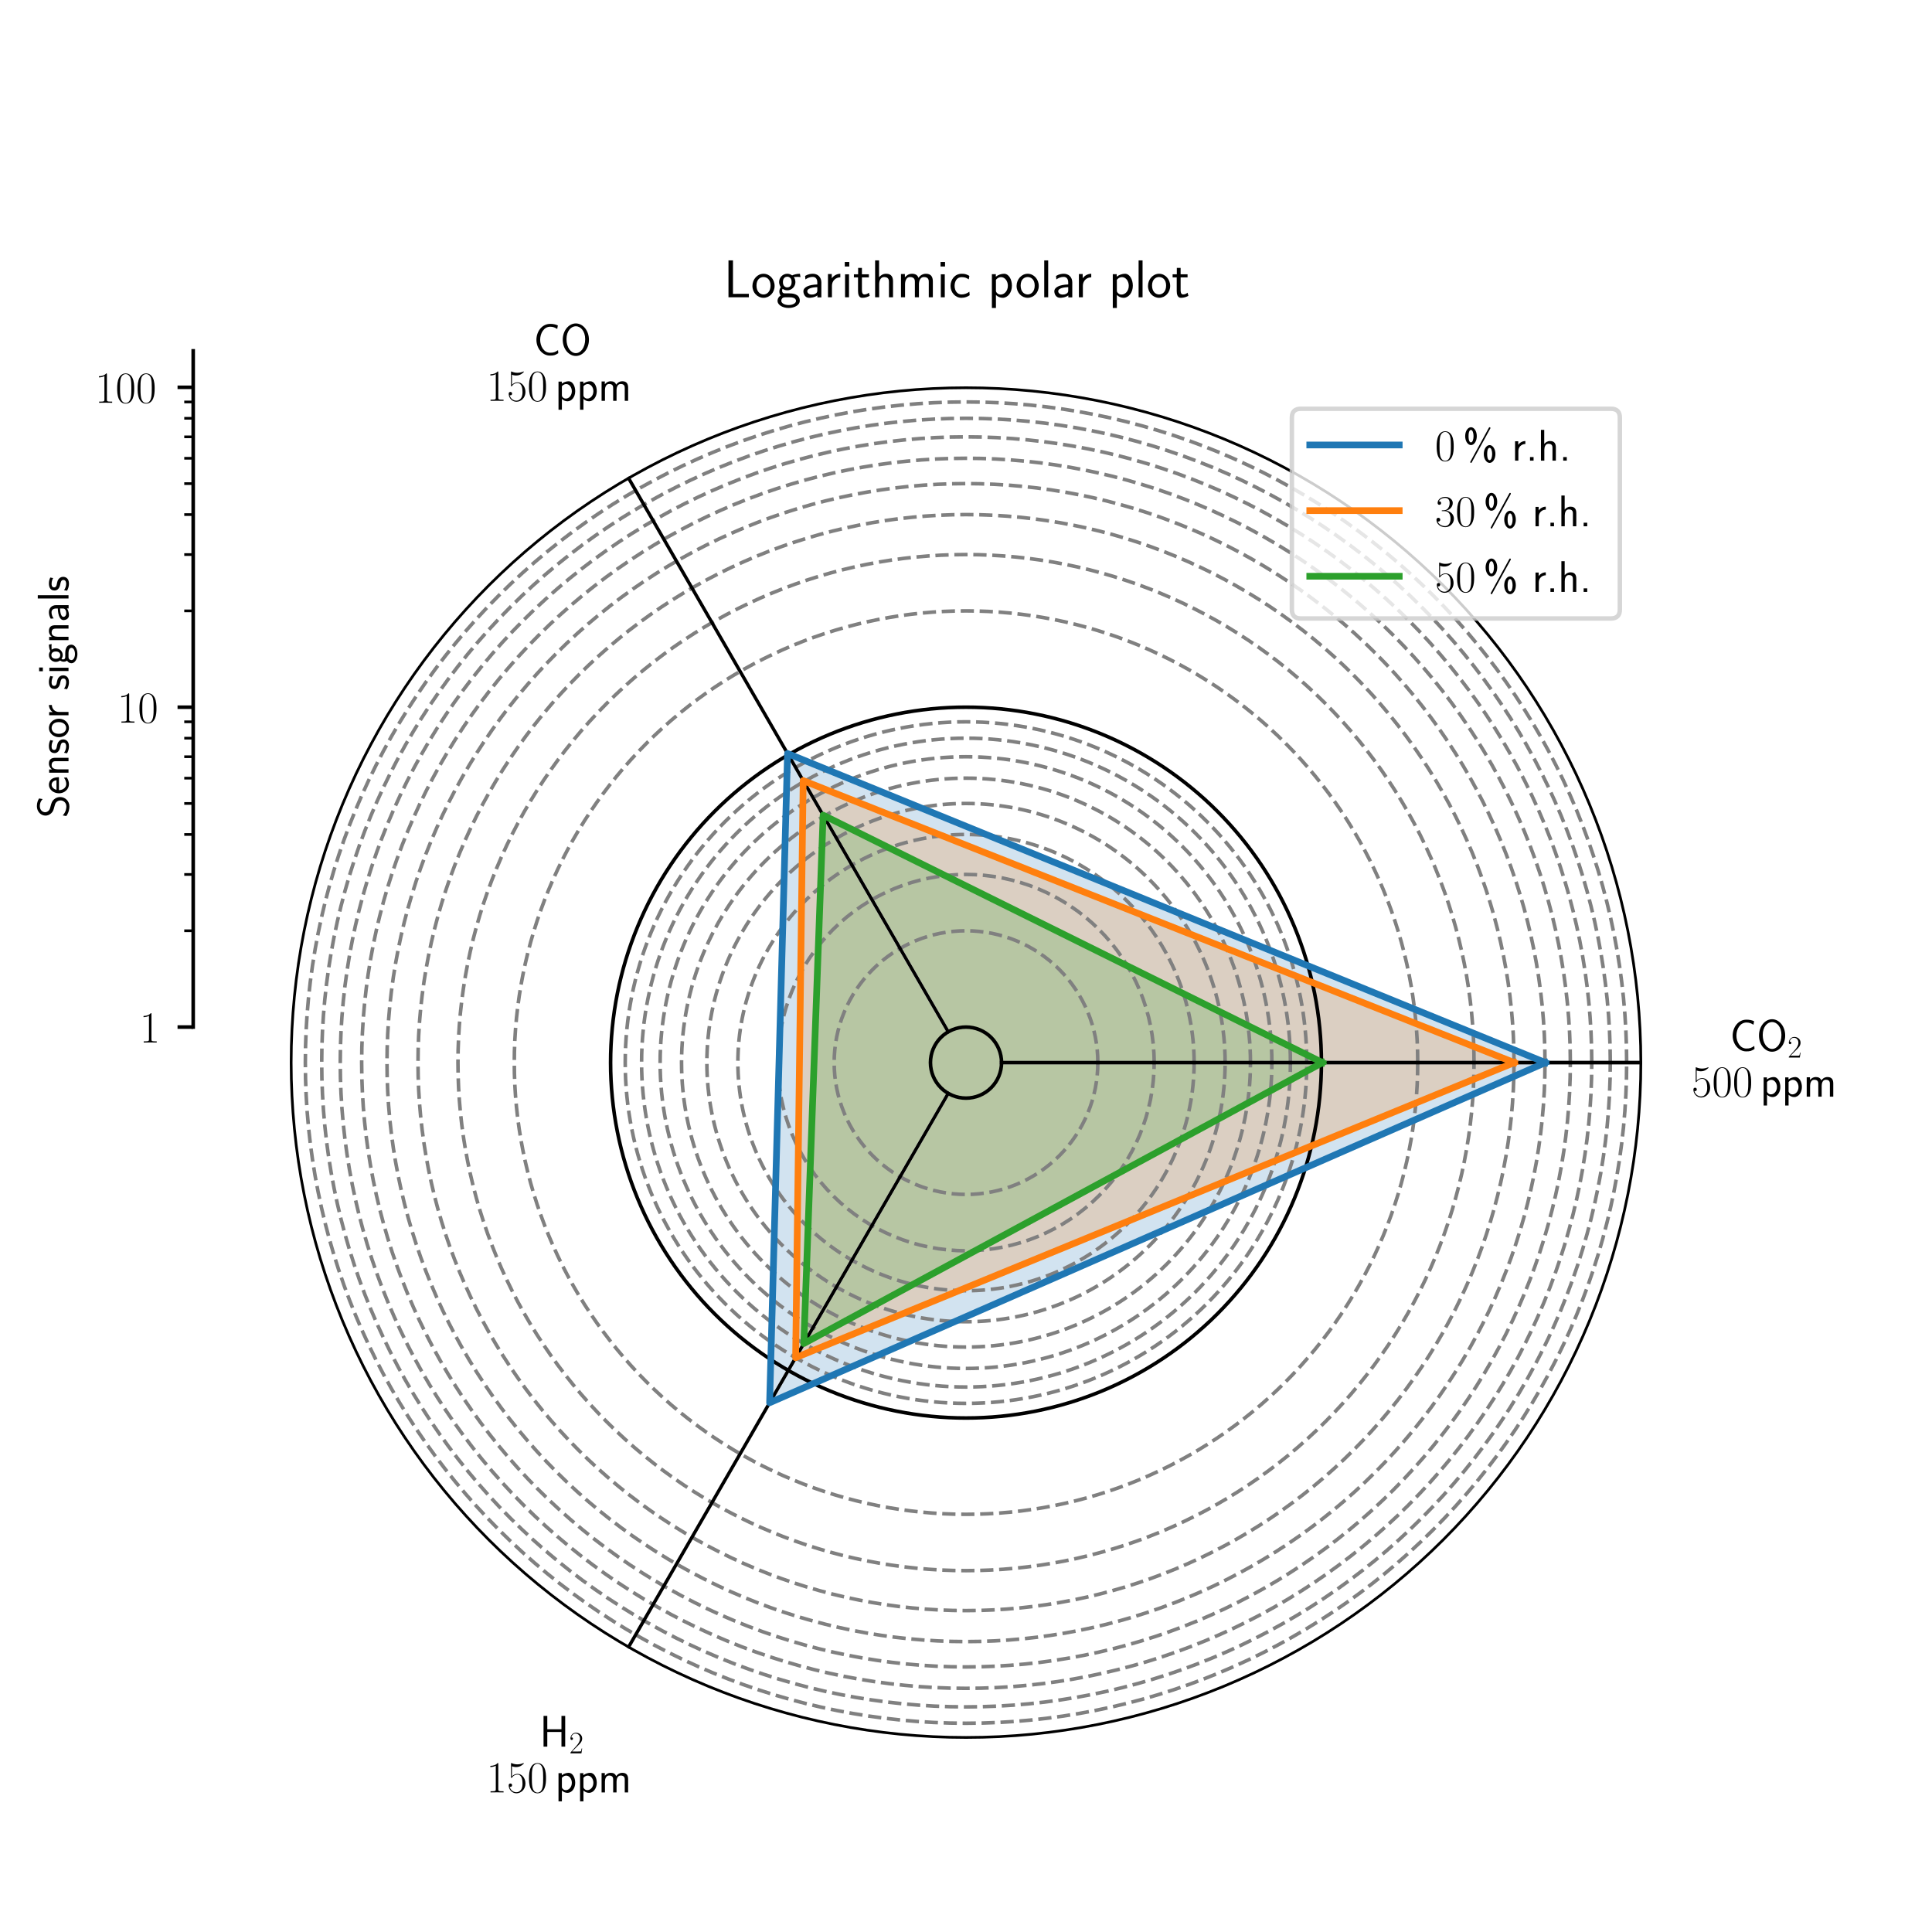<?xml version="1.0" encoding="utf-8" standalone="no"?>
<!DOCTYPE svg PUBLIC "-//W3C//DTD SVG 1.1//EN"
  "http://www.w3.org/Graphics/SVG/1.1/DTD/svg11.dtd">
<!-- Created with matplotlib (https://matplotlib.org/) -->
<svg height="432pt" version="1.1" viewBox="0 0 432 432" width="432pt" xmlns="http://www.w3.org/2000/svg" xmlns:xlink="http://www.w3.org/1999/xlink">
 <defs>
  <style type="text/css">*{stroke-linecap:butt;stroke-linejoin:round;}</style>
 </defs>
 <g id="figure_1">
  <g id="patch_1">
   <path d="M 0 432 
L 432 432 
L 432 0 
L 0 0 
z
" style="fill:#ffffff;"/>
  </g>
  <g id="axes_1">
   <g id="patch_2">
    <path d="M 367.2 237.6 
C 367.2 217.745 363.289 198.082 355.691 179.738 
C 348.092 161.394 336.954 144.725 322.915 130.685 
C 308.875 116.646 292.206 105.508 273.862 97.909 
C 255.518 90.311 235.855 86.4 216 86.4 
C 196.145 86.4 176.482 90.311 158.138 97.909 
C 139.794 105.508 123.125 116.646 109.085 130.685 
C 95.046 144.725 83.908 161.394 76.309 179.738 
C 68.711 198.082 64.8 217.745 64.8 237.6 
C 64.8 257.455 68.711 277.118 76.309 295.462 
C 83.908 313.806 95.046 330.475 109.085 344.515 
C 123.125 358.554 139.794 369.692 158.138 377.291 
C 176.482 384.889 196.145 388.8 216 388.8 
C 235.855 388.8 255.518 384.889 273.862 377.291 
C 292.206 369.692 308.875 358.554 322.915 344.515 
C 336.954 330.475 348.092 313.806 355.691 295.462 
C 363.289 277.118 367.2 257.455 367.2 237.6 
M 216 237.6 
C 216 237.6 216 237.6 216 237.6 
C 216 237.6 216 237.6 216 237.6 
C 216 237.6 216 237.6 216 237.6 
C 216 237.6 216 237.6 216 237.6 
C 216 237.6 216 237.6 216 237.6 
C 216 237.6 216 237.6 216 237.6 
C 216 237.6 216 237.6 216 237.6 
C 216 237.6 216 237.6 216 237.6 
C 216 237.6 216 237.6 216 237.6 
C 216 237.6 216 237.6 216 237.6 
C 216 237.6 216 237.6 216 237.6 
C 216 237.6 216 237.6 216 237.6 
C 216 237.6 216 237.6 216 237.6 
C 216 237.6 216 237.6 216 237.6 
C 216 237.6 216 237.6 216 237.6 
C 216 237.6 216 237.6 216 237.6 
M 367.2 237.6 
z
" style="fill:#ffffff;"/>
   </g>
   <g id="patch_3">
    <path clip-path="url(#pf255f93249)" d="M 345.561 237.6 
L 176.097 168.486 
L 172.089 313.657 
z
" style="fill:#1f77b4;opacity:0.2;"/>
   </g>
   <g id="patch_4">
    <path clip-path="url(#pf255f93249)" d="M 338.59 237.6 
L 179.592 174.54 
L 177.904 303.583 
z
" style="fill:#ff7f0e;opacity:0.2;"/>
   </g>
   <g id="patch_5">
    <path clip-path="url(#pf255f93249)" d="M 295.714 237.6 
L 184.055 182.269 
L 179.734 300.415 
z
" style="fill:#2ca02c;opacity:0.2;"/>
   </g>
   <g id="matplotlib.axis_1">
    <g id="xtick_1">
     <g id="line2d_1">
      <path clip-path="url(#pf255f93249)" d="M 223.947 237.6 
L 375.147 237.6 
" style="fill:none;stroke:#ffffff;stroke-linecap:square;stroke-width:0.8;"/>
     </g>
     <g id="text_1">
      <!-- CO$_{2}$ -->
      <g transform="translate(386.812 234.971)scale(0.1 -0.1)">
       <defs>
        <path d="M 54.703 11.016 
C 48 6.5 44.906 5.188 36.797 5.188 
C 22.797 5.188 14.594 20.375 14.594 34.234 
C 14.594 49.016 23 63.594 37.203 63.594 
C 43.594 63.594 47.797 61.781 52.906 58.562 
L 54.297 66.484 
C 49.5 68.891 43.406 70 37.297 70 
C 18.094 70 6.203 52.234 6.203 34.234 
C 6.203 14.438 20.297 -1.203 36.297 -1.203 
C 44.906 -1.203 47.906 -0.5 55.297 4.188 
z
" id="CMSS17-67"/>
        <path d="M 64 34.391 
C 64 55.328 50.297 71 34.594 71 
C 18.906 71 5.203 55.234 5.203 34.391 
C 5.203 13.359 19.094 -2 34.594 -2 
C 50.094 -2 64 13.359 64 34.391 
z
M 34.594 4.297 
C 23.594 4.297 13.594 16.672 13.594 35.703 
C 13.594 54.219 24.203 64.688 34.594 64.688 
C 45 64.688 55.594 54.219 55.594 35.703 
C 55.594 16.578 45.5 4.297 34.594 4.297 
z
" id="CMSS17-79"/>
        <path d="M 41.703 15.469 
L 39.906 15.469 
C 38.906 8.391 38.094 7.188 37.703 6.594 
C 37.203 5.797 30 5.797 28.594 5.797 
L 9.406 5.797 
C 13 9.688 20 16.766 28.5 24.938 
C 34.594 30.719 41.703 37.5 41.703 47.391 
C 41.703 59.188 32.297 66 21.797 66 
C 10.797 66 4.094 56.297 4.094 47.297 
C 4.094 43.391 7 42.891 8.203 42.891 
C 9.203 42.891 12.203 43.484 12.203 46.984 
C 12.203 50.094 9.594 51 8.203 51 
C 7.594 51 7 50.891 6.594 50.688 
C 8.5 59.188 14.297 63.391 20.406 63.391 
C 29.094 63.391 34.797 56.5 34.797 47.391 
C 34.797 38.703 29.703 31.219 24 24.734 
L 4.094 2.297 
L 4.094 0 
L 39.297 0 
z
" id="CMR17-50"/>
       </defs>
       <use transform="scale(0.996)" xlink:href="#CMSS17-67"/>
       <use transform="translate(59.856 0)scale(0.996)" xlink:href="#CMSS17-79"/>
       <use transform="translate(128.88 -14.944)scale(0.697)" xlink:href="#CMR17-50"/>
      </g>
      <!-- $500\,$ppm -->
      <g transform="translate(378.24 245.21)scale(0.1 -0.1)">
       <defs>
        <path d="M 11.406 58.594 
C 12.406 58.188 16.5 56.891 20.703 56.891 
C 30 56.891 35.094 61.891 38 64.688 
C 38 65.484 38 66 37.406 66 
C 37.297 66 37.094 66 36.297 65.594 
C 32.797 64.094 28.703 63 23.703 63 
C 20.703 63 16.203 63.359 11.297 65.484 
C 10.203 66 10 66 9.906 66 
C 9.406 66 9.297 65.891 9.297 63.906 
L 9.297 34.859 
C 9.297 33.016 9.297 32.5 10.297 32.5 
C 10.797 32.5 11 32.703 11.5 33.422 
C 14.703 38.047 19.094 40 24.094 40 
C 27.594 40 35.094 37.734 35.094 20.203 
C 35.094 16.984 35.094 11.188 32.094 6.594 
C 29.594 2.484 25.703 0.391 21.406 0.391 
C 14.797 0.391 8.094 4.984 6.297 12.688 
C 6.703 12.594 7.5 12.391 7.906 12.391 
C 9.203 12.391 11.703 13.094 11.703 16.188 
C 11.703 18.891 9.797 20 7.906 20 
C 5.594 20 4.094 18.594 4.094 15.797 
C 4.094 7.094 11 -2 21.594 -2 
C 31.906 -2 41.703 6.891 41.703 19.797 
C 41.703 32.094 33.906 41.594 24.203 41.594 
C 19.094 41.594 14.797 39.688 11.406 36 
z
" id="CMR17-53"/>
        <path d="M 42 31.844 
C 42 37.969 41.906 48.422 37.703 56.453 
C 34 63.484 28.094 66 22.906 66 
C 18.094 66 12 63.781 8.203 56.562 
C 4.203 49.016 3.797 39.672 3.797 31.844 
C 3.797 26.109 3.906 17.375 7 9.734 
C 11.297 -0.609 19 -2 22.906 -2 
C 27.5 -2 34.5 -0.109 38.594 9.438 
C 41.594 16.375 42 24.5 42 31.844 
z
M 22.906 -0.406 
C 16.5 -0.406 12.703 5.125 11.297 12.75 
C 10.203 18.688 10.203 27.328 10.203 32.953 
C 10.203 40.688 10.203 47.109 11.5 53.234 
C 13.406 61.781 19 64.391 22.906 64.391 
C 27 64.391 32.297 61.672 34.203 53.438 
C 35.5 47.719 35.594 40.984 35.594 32.953 
C 35.594 26.422 35.594 18.375 34.406 12.453 
C 32.297 1.5 26.406 -0.406 22.906 -0.406 
z
" id="CMR17-48"/>
        <path d="M 15.094 4.297 
C 18.406 1.094 22.906 -1 27.703 -1 
C 37 -1 45 8.641 45 21.594 
C 45 33.547 39 44 30.406 44 
C 25.406 44 19.406 42.188 14.906 38.594 
L 14.906 43.188 
L 7.5 43.188 
L 7.5 -20 
L 15.094 -20 
z
M 15.094 32.625 
C 15.906 33.844 19.297 37.688 24.797 37.688 
C 31.797 37.688 37.406 30.406 37.406 21.594 
C 37.406 11.578 30.594 5.094 23.906 5.094 
C 21.906 5.094 19.797 5.594 17.797 7.312 
C 15.094 9.75 15.094 11.266 15.094 12.688 
z
" id="CMSS17-112"/>
        <path d="M 67 29.344 
C 67 36.078 65.297 44 54.094 44 
C 46.594 44 42.094 39.297 40.094 36.375 
C 38.297 41.688 34.094 44 28.094 44 
C 21.297 44 17 40.094 14.703 37.281 
L 14.703 43.484 
L 7.406 43.484 
L 7.406 0 
L 15 0 
L 15 24.312 
C 15 30.25 17.203 37.891 24.297 37.891 
C 33.406 37.891 33.406 31.453 33.406 28.531 
L 33.406 0 
L 41 0 
L 41 24.312 
C 41 30.25 43.203 37.891 50.297 37.891 
C 59.406 37.891 59.406 31.453 59.406 28.531 
L 59.406 0 
L 67 0 
z
" id="CMSS17-109"/>
       </defs>
       <use transform="scale(0.996)" xlink:href="#CMR17-53"/>
       <use transform="translate(45.69 0)scale(0.996)" xlink:href="#CMR17-48"/>
       <use transform="translate(91.381 0)scale(0.996)" xlink:href="#CMR17-48"/>
       <use transform="translate(153.676 0)scale(0.996)" xlink:href="#CMSS17-112"/>
       <use transform="translate(201.881 0)scale(0.996)" xlink:href="#CMSS17-112"/>
       <use transform="translate(250.086 0)scale(0.996)" xlink:href="#CMSS17-109"/>
      </g>
     </g>
    </g>
    <g id="xtick_2">
     <g id="line2d_2">
      <path clip-path="url(#pf255f93249)" d="M 212.026 230.717 
L 136.426 99.774 
" style="fill:none;stroke:#ffffff;stroke-linecap:square;stroke-width:0.8;"/>
     </g>
     <g id="text_2">
      <!-- CO -->
      <g transform="translate(119.327 79.392)scale(0.1 -0.1)">
       <use transform="scale(0.996)" xlink:href="#CMSS17-67"/>
       <use transform="translate(59.856 0)scale(0.996)" xlink:href="#CMSS17-79"/>
      </g>
      <!-- $150\,$ppm -->
      <g transform="translate(108.769 89.631)scale(0.1 -0.1)">
       <defs>
        <path d="M 26.594 63.797 
C 26.594 65.891 26.5 66 25.094 66 
C 21.203 61.359 15.297 59.891 9.703 59.688 
C 9.406 59.688 8.906 59.688 8.797 59.5 
C 8.703 59.297 8.703 59.094 8.703 57 
C 11.797 57 17 57.594 21 59.984 
L 21 7.297 
C 21 3.797 20.797 2.594 12.203 2.594 
L 9.203 2.594 
L 9.203 0 
C 14 0.094 19 0.188 23.797 0.188 
C 28.594 0.188 33.594 0.094 38.406 0 
L 38.406 2.594 
L 35.406 2.594 
C 26.797 2.594 26.594 3.688 26.594 7.297 
z
" id="CMR17-49"/>
       </defs>
       <use transform="scale(0.996)" xlink:href="#CMR17-49"/>
       <use transform="translate(45.69 0)scale(0.996)" xlink:href="#CMR17-53"/>
       <use transform="translate(91.381 0)scale(0.996)" xlink:href="#CMR17-48"/>
       <use transform="translate(153.676 0)scale(0.996)" xlink:href="#CMSS17-112"/>
       <use transform="translate(201.881 0)scale(0.996)" xlink:href="#CMSS17-112"/>
       <use transform="translate(250.086 0)scale(0.996)" xlink:href="#CMSS17-109"/>
      </g>
     </g>
    </g>
    <g id="xtick_3">
     <g id="line2d_3">
      <path clip-path="url(#pf255f93249)" d="M 212.026 244.483 
L 136.426 375.426 
" style="fill:none;stroke:#ffffff;stroke-linecap:square;stroke-width:0.8;"/>
     </g>
     <g id="text_3">
      <!-- H$_{2}$ -->
      <g transform="translate(120.662 390.55)scale(0.1 -0.1)">
       <defs>
        <path d="M 57.406 69 
L 49 69 
L 49 39 
L 17.203 39 
L 17.203 69 
L 8.797 69 
L 8.797 0 
L 17.203 0 
L 17.203 32.891 
L 49 32.891 
L 49 0 
L 57.406 0 
z
" id="CMSS17-72"/>
       </defs>
       <use transform="scale(0.996)" xlink:href="#CMSS17-72"/>
       <use transform="translate(66.062 -14.944)scale(0.697)" xlink:href="#CMR17-50"/>
      </g>
      <!-- $150\,$ppm -->
      <g transform="translate(108.769 400.789)scale(0.1 -0.1)">
       <use transform="scale(0.996)" xlink:href="#CMR17-49"/>
       <use transform="translate(45.69 0)scale(0.996)" xlink:href="#CMR17-53"/>
       <use transform="translate(91.381 0)scale(0.996)" xlink:href="#CMR17-48"/>
       <use transform="translate(153.676 0)scale(0.996)" xlink:href="#CMSS17-112"/>
       <use transform="translate(201.881 0)scale(0.996)" xlink:href="#CMSS17-112"/>
       <use transform="translate(250.086 0)scale(0.996)" xlink:href="#CMSS17-109"/>
      </g>
     </g>
    </g>
   </g>
   <g id="matplotlib.axis_2">
    <g id="ytick_1">
     <g id="line2d_4">
      <path clip-path="url(#pf255f93249)" d="M 223.947 237.6 
C 223.947 236.556 223.742 235.523 223.342 234.559 
C 222.943 233.595 222.357 232.718 221.62 231.98 
C 220.882 231.243 220.005 230.657 219.041 230.258 
C 218.077 229.858 217.044 229.653 216 229.653 
C 214.956 229.653 213.923 229.858 212.959 230.258 
C 211.995 230.657 211.118 231.243 210.38 231.98 
C 209.643 232.718 209.057 233.595 208.658 234.559 
C 208.258 235.523 208.053 236.556 208.053 237.6 
C 208.053 238.644 208.258 239.677 208.658 240.641 
C 209.057 241.605 209.643 242.482 210.38 243.22 
C 211.118 243.957 211.995 244.543 212.959 244.942 
C 213.923 245.342 214.956 245.547 216 245.547 
C 217.044 245.547 218.077 245.342 219.041 244.942 
C 220.005 244.543 220.882 243.957 221.62 243.22 
C 222.357 242.482 222.943 241.605 223.342 240.641 
C 223.742 239.677 223.947 238.644 223.947 237.6 
" style="fill:none;stroke:#000000;stroke-linecap:square;stroke-width:0.8;"/>
     </g>
    </g>
    <g id="ytick_2">
     <g id="line2d_5">
      <path clip-path="url(#pf255f93249)" d="M 295.472 237.6 
C 295.472 227.164 293.417 216.829 289.423 207.187 
C 285.429 197.545 279.575 188.784 272.195 181.405 
C 264.816 174.025 256.055 168.171 246.413 164.177 
C 236.771 160.183 226.436 158.128 216 158.128 
C 205.564 158.128 195.229 160.183 185.587 164.177 
C 175.945 168.171 167.184 174.025 159.805 181.405 
C 152.425 188.784 146.571 197.545 142.577 207.187 
C 138.583 216.829 136.528 227.164 136.528 237.6 
C 136.528 248.036 138.583 258.371 142.577 268.013 
C 146.571 277.655 152.425 286.416 159.805 293.795 
C 167.184 301.175 175.945 307.029 185.587 311.023 
C 195.229 315.017 205.564 317.072 216 317.072 
C 226.436 317.072 236.771 315.017 246.413 311.023 
C 256.055 307.029 264.816 301.175 272.195 293.795 
C 279.575 286.416 285.429 277.655 289.423 268.013 
C 293.417 258.371 295.472 248.036 295.472 237.6 
" style="fill:none;stroke:#000000;stroke-linecap:square;stroke-width:0.8;"/>
     </g>
    </g>
    <g id="ytick_3">
     <g id="line2d_6">
      <path clip-path="url(#pf255f93249)" d="M 366.997 237.6 
C 366.997 217.771 363.092 198.135 355.503 179.816 
C 347.915 161.496 336.792 144.85 322.771 130.829 
C 308.75 116.808 292.104 105.685 273.784 98.097 
C 255.465 90.508 235.829 86.603 216 86.603 
C 196.171 86.603 176.535 90.508 158.216 98.097 
C 139.896 105.685 123.25 116.808 109.229 130.829 
C 95.208 144.85 84.085 161.496 76.497 179.816 
C 68.908 198.135 65.003 217.771 65.003 237.6 
C 65.003 257.429 68.908 277.065 76.497 295.384 
C 84.085 313.704 95.208 330.35 109.229 344.371 
C 123.25 358.392 139.896 369.515 158.216 377.103 
C 176.535 384.692 196.171 388.597 216 388.597 
C 235.829 388.597 255.465 384.692 273.784 377.103 
C 292.104 369.515 308.75 358.392 322.771 344.371 
C 336.792 330.35 347.915 313.704 355.503 295.384 
C 363.092 277.065 366.997 257.429 366.997 237.6 
" style="fill:none;stroke:#000000;stroke-linecap:square;stroke-width:0.8;"/>
     </g>
    </g>
    <g id="ytick_4">
     <g id="line2d_7">
      <path clip-path="url(#pf255f93249)" d="M 245.478 237.6 
C 245.478 233.729 244.716 229.895 243.235 226.319 
C 241.753 222.743 239.582 219.493 236.844 216.756 
C 234.107 214.018 230.857 211.847 227.281 210.365 
C 223.705 208.884 219.871 208.122 216 208.122 
C 212.129 208.122 208.295 208.884 204.719 210.365 
C 201.143 211.847 197.893 214.018 195.156 216.756 
C 192.418 219.493 190.247 222.743 188.765 226.319 
C 187.284 229.895 186.522 233.729 186.522 237.6 
C 186.522 241.471 187.284 245.305 188.765 248.881 
C 190.247 252.457 192.418 255.707 195.156 258.444 
C 197.893 261.182 201.143 263.353 204.719 264.835 
C 208.295 266.316 212.129 267.078 216 267.078 
C 219.871 267.078 223.705 266.316 227.281 264.835 
C 230.857 263.353 234.107 261.182 236.844 258.444 
C 239.582 255.707 241.753 252.457 243.235 248.881 
C 244.716 245.305 245.478 241.471 245.478 237.6 
" style="fill:none;stroke:#808080;stroke-dasharray:2.96,1.28;stroke-dashoffset:0;stroke-width:0.8;"/>
     </g>
    </g>
    <g id="ytick_5">
     <g id="line2d_8">
      <path clip-path="url(#pf255f93249)" d="M 258.073 237.6 
C 258.073 232.075 256.985 226.604 254.871 221.499 
C 252.756 216.395 249.657 211.756 245.75 207.85 
C 241.844 203.943 237.205 200.844 232.101 198.729 
C 226.996 196.615 221.525 195.527 216 195.527 
C 210.475 195.527 205.004 196.615 199.899 198.729 
C 194.795 200.844 190.156 203.943 186.25 207.85 
C 182.343 211.756 179.244 216.395 177.129 221.499 
C 175.015 226.604 173.927 232.075 173.927 237.6 
C 173.927 243.125 175.015 248.596 177.129 253.701 
C 179.244 258.805 182.343 263.444 186.25 267.35 
C 190.156 271.257 194.795 274.356 199.899 276.471 
C 205.004 278.585 210.475 279.673 216 279.673 
C 221.525 279.673 226.996 278.585 232.101 276.471 
C 237.205 274.356 241.844 271.257 245.75 267.35 
C 249.657 263.444 252.756 258.805 254.871 253.701 
C 256.985 248.596 258.073 243.125 258.073 237.6 
" style="fill:none;stroke:#808080;stroke-dasharray:2.96,1.28;stroke-dashoffset:0;stroke-width:0.8;"/>
     </g>
    </g>
    <g id="ytick_6">
     <g id="line2d_9">
      <path clip-path="url(#pf255f93249)" d="M 267.01 237.6 
C 267.01 230.901 265.69 224.268 263.127 218.079 
C 260.563 211.891 256.806 206.267 252.069 201.531 
C 247.333 196.794 241.709 193.037 235.521 190.473 
C 229.332 187.91 222.699 186.59 216 186.59 
C 209.301 186.59 202.668 187.91 196.479 190.473 
C 190.291 193.037 184.667 196.794 179.931 201.531 
C 175.194 206.267 171.437 211.891 168.873 218.079 
C 166.31 224.268 164.99 230.901 164.99 237.6 
C 164.99 244.299 166.31 250.932 168.873 257.121 
C 171.437 263.309 175.194 268.933 179.931 273.669 
C 184.667 278.406 190.291 282.163 196.479 284.727 
C 202.668 287.29 209.301 288.61 216 288.61 
C 222.699 288.61 229.332 287.29 235.521 284.727 
C 241.709 282.163 247.333 278.406 252.069 273.669 
C 256.806 268.933 260.563 263.309 263.127 257.121 
C 265.69 250.932 267.01 244.299 267.01 237.6 
" style="fill:none;stroke:#808080;stroke-dasharray:2.96,1.28;stroke-dashoffset:0;stroke-width:0.8;"/>
     </g>
    </g>
    <g id="ytick_7">
     <g id="line2d_10">
      <path clip-path="url(#pf255f93249)" d="M 273.941 237.6 
C 273.941 229.991 272.442 222.456 269.531 215.427 
C 266.619 208.397 262.351 202.01 256.971 196.629 
C 251.59 191.249 245.203 186.981 238.173 184.069 
C 231.144 181.158 223.609 179.659 216 179.659 
C 208.391 179.659 200.856 181.158 193.827 184.069 
C 186.797 186.981 180.41 191.249 175.029 196.629 
C 169.649 202.01 165.381 208.397 162.469 215.427 
C 159.558 222.456 158.059 229.991 158.059 237.6 
C 158.059 245.209 159.558 252.744 162.469 259.773 
C 165.381 266.803 169.649 273.19 175.029 278.571 
C 180.41 283.951 186.797 288.219 193.827 291.131 
C 200.856 294.042 208.391 295.541 216 295.541 
C 223.609 295.541 231.144 294.042 238.173 291.131 
C 245.203 288.219 251.59 283.951 256.971 278.571 
C 262.351 273.19 266.619 266.803 269.531 259.773 
C 272.442 252.744 273.941 245.209 273.941 237.6 
" style="fill:none;stroke:#808080;stroke-dasharray:2.96,1.28;stroke-dashoffset:0;stroke-width:0.8;"/>
     </g>
    </g>
    <g id="ytick_8">
     <g id="line2d_11">
      <path clip-path="url(#pf255f93249)" d="M 279.605 237.6 
C 279.605 229.248 277.959 220.976 274.763 213.26 
C 271.567 205.543 266.881 198.531 260.975 192.625 
C 255.069 186.719 248.057 182.033 240.34 178.837 
C 232.624 175.641 224.352 173.995 216 173.995 
C 207.648 173.995 199.376 175.641 191.66 178.837 
C 183.943 182.033 176.931 186.719 171.025 192.625 
C 165.119 198.531 160.433 205.543 157.237 213.26 
C 154.041 220.976 152.395 229.248 152.395 237.6 
C 152.395 245.952 154.041 254.224 157.237 261.94 
C 160.433 269.657 165.119 276.669 171.025 282.575 
C 176.931 288.481 183.943 293.167 191.66 296.363 
C 199.376 299.559 207.648 301.205 216 301.205 
C 224.352 301.205 232.624 299.559 240.34 296.363 
C 248.057 293.167 255.069 288.481 260.975 282.575 
C 266.881 276.669 271.567 269.657 274.763 261.94 
C 277.959 254.224 279.605 245.952 279.605 237.6 
" style="fill:none;stroke:#808080;stroke-dasharray:2.96,1.28;stroke-dashoffset:0;stroke-width:0.8;"/>
     </g>
    </g>
    <g id="ytick_9">
     <g id="line2d_12">
      <path clip-path="url(#pf255f93249)" d="M 284.393 237.6 
C 284.393 228.619 282.624 219.725 279.187 211.427 
C 275.75 203.13 270.712 195.59 264.361 189.239 
C 258.01 182.888 250.47 177.85 242.173 174.413 
C 233.875 170.976 224.981 169.207 216 169.207 
C 207.019 169.207 198.125 170.976 189.827 174.413 
C 181.53 177.85 173.99 182.888 167.639 189.239 
C 161.288 195.59 156.25 203.13 152.813 211.427 
C 149.376 219.725 147.607 228.619 147.607 237.6 
C 147.607 246.581 149.376 255.475 152.813 263.773 
C 156.25 272.07 161.288 279.61 167.639 285.961 
C 173.99 292.312 181.53 297.35 189.827 300.787 
C 198.125 304.224 207.019 305.993 216 305.993 
C 224.981 305.993 233.875 304.224 242.173 300.787 
C 250.47 297.35 258.01 292.312 264.361 285.961 
C 270.712 279.61 275.75 272.07 279.187 263.773 
C 282.624 255.475 284.393 246.581 284.393 237.6 
" style="fill:none;stroke:#808080;stroke-dasharray:2.96,1.28;stroke-dashoffset:0;stroke-width:0.8;"/>
     </g>
    </g>
    <g id="ytick_10">
     <g id="line2d_13">
      <path clip-path="url(#pf255f93249)" d="M 288.541 237.6 
C 288.541 228.074 286.664 218.641 283.019 209.84 
C 279.374 201.039 274.03 193.042 267.294 186.306 
C 260.558 179.57 252.561 174.226 243.76 170.581 
C 234.959 166.936 225.526 165.059 216 165.059 
C 206.474 165.059 197.041 166.936 188.24 170.581 
C 179.439 174.226 171.442 179.57 164.706 186.306 
C 157.97 193.042 152.626 201.039 148.981 209.84 
C 145.336 218.641 143.459 228.074 143.459 237.6 
C 143.459 247.126 145.336 256.559 148.981 265.36 
C 152.626 274.161 157.97 282.158 164.706 288.894 
C 171.442 295.63 179.439 300.974 188.24 304.619 
C 197.041 308.264 206.474 310.141 216 310.141 
C 225.526 310.141 234.959 308.264 243.76 304.619 
C 252.561 300.974 260.558 295.63 267.294 288.894 
C 274.03 282.158 279.374 274.161 283.019 265.36 
C 286.664 256.559 288.541 247.126 288.541 237.6 
" style="fill:none;stroke:#808080;stroke-dasharray:2.96,1.28;stroke-dashoffset:0;stroke-width:0.8;"/>
     </g>
    </g>
    <g id="ytick_11">
     <g id="line2d_14">
      <path clip-path="url(#pf255f93249)" d="M 292.2 237.6 
C 292.2 227.594 290.228 217.684 286.399 208.44 
C 282.57 199.195 276.957 190.794 269.881 183.719 
C 262.806 176.643 254.405 171.03 245.16 167.201 
C 235.916 163.372 226.006 161.4 216 161.4 
C 205.994 161.4 196.084 163.372 186.84 167.201 
C 177.595 171.03 169.194 176.643 162.119 183.719 
C 155.043 190.794 149.43 199.195 145.601 208.44 
C 141.772 217.684 139.8 227.594 139.8 237.6 
C 139.8 247.606 141.772 257.516 145.601 266.76 
C 149.43 276.005 155.043 284.406 162.119 291.481 
C 169.194 298.557 177.595 304.17 186.84 307.999 
C 196.084 311.828 205.994 313.8 216 313.8 
C 226.006 313.8 235.916 311.828 245.16 307.999 
C 254.405 304.17 262.806 298.557 269.881 291.481 
C 276.957 284.406 282.57 276.005 286.399 266.76 
C 290.228 257.516 292.2 247.606 292.2 237.6 
" style="fill:none;stroke:#808080;stroke-dasharray:2.96,1.28;stroke-dashoffset:0;stroke-width:0.8;"/>
     </g>
    </g>
    <g id="ytick_12">
     <g id="line2d_15">
      <path clip-path="url(#pf255f93249)" d="M 317.004 237.6 
C 317.004 224.336 314.391 211.202 309.315 198.948 
C 304.239 186.694 296.799 175.559 287.42 166.18 
C 278.041 156.801 266.906 149.361 254.652 144.285 
C 242.398 139.209 229.264 136.596 216 136.596 
C 202.736 136.596 189.602 139.209 177.348 144.285 
C 165.094 149.361 153.959 156.801 144.58 166.18 
C 135.201 175.559 127.761 186.694 122.685 198.948 
C 117.609 211.202 114.996 224.336 114.996 237.6 
C 114.996 250.864 117.609 263.998 122.685 276.252 
C 127.761 288.506 135.201 299.641 144.58 309.02 
C 153.959 318.399 165.094 325.839 177.348 330.915 
C 189.602 335.991 202.736 338.604 216 338.604 
C 229.264 338.604 242.398 335.991 254.652 330.915 
C 266.906 325.839 278.041 318.399 287.42 309.02 
C 296.799 299.641 304.239 288.506 309.315 276.252 
C 314.391 263.998 317.004 250.864 317.004 237.6 
" style="fill:none;stroke:#808080;stroke-dasharray:2.96,1.28;stroke-dashoffset:0;stroke-width:0.8;"/>
     </g>
    </g>
    <g id="ytick_13">
     <g id="line2d_16">
      <path clip-path="url(#pf255f93249)" d="M 329.598 237.6 
C 329.598 222.682 326.66 207.91 320.951 194.128 
C 315.243 180.346 306.875 167.822 296.326 157.274 
C 285.778 146.725 273.254 138.357 259.472 132.649 
C 245.69 126.94 230.918 124.002 216 124.002 
C 201.082 124.002 186.31 126.94 172.528 132.649 
C 158.746 138.357 146.222 146.725 135.674 157.274 
C 125.125 167.822 116.757 180.346 111.049 194.128 
C 105.34 207.91 102.402 222.682 102.402 237.6 
C 102.402 252.518 105.34 267.29 111.049 281.072 
C 116.757 294.854 125.125 307.378 135.674 317.926 
C 146.222 328.475 158.746 336.843 172.528 342.551 
C 186.31 348.26 201.082 351.198 216 351.198 
C 230.918 351.198 245.69 348.26 259.472 342.551 
C 273.254 336.843 285.778 328.475 296.326 317.926 
C 306.875 307.378 315.243 294.854 320.951 281.072 
C 326.66 267.29 329.598 252.518 329.598 237.6 
" style="fill:none;stroke:#808080;stroke-dasharray:2.96,1.28;stroke-dashoffset:0;stroke-width:0.8;"/>
     </g>
    </g>
    <g id="ytick_14">
     <g id="line2d_17">
      <path clip-path="url(#pf255f93249)" d="M 338.535 237.6 
C 338.535 221.509 335.365 205.574 329.207 190.708 
C 323.05 175.842 314.023 162.333 302.645 150.955 
C 291.267 139.577 277.758 130.55 262.892 124.393 
C 248.026 118.235 232.091 115.065 216 115.065 
C 199.909 115.065 183.974 118.235 169.108 124.393 
C 154.242 130.55 140.733 139.577 129.355 150.955 
C 117.977 162.333 108.95 175.842 102.793 190.708 
C 96.635 205.574 93.465 221.509 93.465 237.6 
C 93.465 253.691 96.635 269.626 102.793 284.492 
C 108.95 299.358 117.977 312.867 129.355 324.245 
C 140.733 335.623 154.242 344.65 169.108 350.807 
C 183.974 356.965 199.909 360.135 216 360.135 
C 232.091 360.135 248.026 356.965 262.892 350.807 
C 277.758 344.65 291.267 335.623 302.645 324.245 
C 314.023 312.867 323.05 299.358 329.207 284.492 
C 335.365 269.626 338.535 253.691 338.535 237.6 
" style="fill:none;stroke:#808080;stroke-dasharray:2.96,1.28;stroke-dashoffset:0;stroke-width:0.8;"/>
     </g>
    </g>
    <g id="ytick_15">
     <g id="line2d_18">
      <path clip-path="url(#pf255f93249)" d="M 345.466 237.6 
C 345.466 220.599 342.117 203.763 335.611 188.055 
C 329.105 172.348 319.568 158.075 307.546 146.054 
C 295.525 134.032 281.252 124.495 265.545 117.989 
C 249.837 111.483 233.001 108.134 216 108.134 
C 198.999 108.134 182.163 111.483 166.455 117.989 
C 150.748 124.495 136.475 134.032 124.454 146.054 
C 112.432 158.075 102.895 172.348 96.389 188.055 
C 89.883 203.763 86.534 220.599 86.534 237.6 
C 86.534 254.601 89.883 271.437 96.389 287.145 
C 102.895 302.852 112.432 317.125 124.454 329.146 
C 136.475 341.168 150.748 350.705 166.455 357.211 
C 182.163 363.717 198.999 367.066 216 367.066 
C 233.001 367.066 249.837 363.717 265.545 357.211 
C 281.252 350.705 295.525 341.168 307.546 329.146 
C 319.568 317.125 329.105 302.852 335.611 287.145 
C 342.117 271.437 345.466 254.601 345.466 237.6 
" style="fill:none;stroke:#808080;stroke-dasharray:2.96,1.28;stroke-dashoffset:0;stroke-width:0.8;"/>
     </g>
    </g>
    <g id="ytick_16">
     <g id="line2d_19">
      <path clip-path="url(#pf255f93249)" d="M 351.13 237.6 
C 351.13 219.855 347.634 202.282 340.844 185.888 
C 334.053 169.494 324.099 154.597 311.551 142.049 
C 299.003 129.501 284.106 119.547 267.712 112.756 
C 251.318 105.966 233.745 102.47 216 102.47 
C 198.255 102.47 180.682 105.966 164.288 112.756 
C 147.894 119.547 132.997 129.501 120.449 142.049 
C 107.901 154.597 97.947 169.494 91.156 185.888 
C 84.366 202.282 80.87 219.855 80.87 237.6 
C 80.87 255.345 84.366 272.918 91.156 289.312 
C 97.947 305.706 107.901 320.603 120.449 333.151 
C 132.997 345.699 147.894 355.653 164.288 362.444 
C 180.682 369.234 198.255 372.73 216 372.73 
C 233.745 372.73 251.318 369.234 267.712 362.444 
C 284.106 355.653 299.003 345.699 311.551 333.151 
C 324.099 320.603 334.053 305.706 340.844 289.312 
C 347.634 272.918 351.13 255.345 351.13 237.6 
" style="fill:none;stroke:#808080;stroke-dasharray:2.96,1.28;stroke-dashoffset:0;stroke-width:0.8;"/>
     </g>
    </g>
    <g id="ytick_17">
     <g id="line2d_20">
      <path clip-path="url(#pf255f93249)" d="M 355.918 237.6 
C 355.918 219.226 352.299 201.031 345.267 184.056 
C 338.236 167.08 327.929 151.655 314.937 138.663 
C 301.945 125.671 286.52 115.364 269.544 108.333 
C 252.569 101.301 234.374 97.682 216 97.682 
C 197.626 97.682 179.431 101.301 162.456 108.333 
C 145.48 115.364 130.055 125.671 117.063 138.663 
C 104.071 151.655 93.764 167.08 86.733 184.056 
C 79.701 201.031 76.082 219.226 76.082 237.6 
C 76.082 255.974 79.701 274.169 86.733 291.144 
C 93.764 308.12 104.071 323.545 117.063 336.537 
C 130.055 349.529 145.48 359.836 162.456 366.867 
C 179.431 373.899 197.626 377.518 216 377.518 
C 234.374 377.518 252.569 373.899 269.544 366.867 
C 286.52 359.836 301.945 349.529 314.937 336.537 
C 327.929 323.545 338.236 308.12 345.267 291.144 
C 352.299 274.169 355.918 255.974 355.918 237.6 
" style="fill:none;stroke:#808080;stroke-dasharray:2.96,1.28;stroke-dashoffset:0;stroke-width:0.8;"/>
     </g>
    </g>
    <g id="ytick_18">
     <g id="line2d_21">
      <path clip-path="url(#pf255f93249)" d="M 360.066 237.6 
C 360.066 218.681 356.339 199.947 349.1 182.468 
C 341.86 164.99 331.247 149.107 317.87 135.73 
C 304.493 122.353 288.61 111.74 271.132 104.5 
C 253.653 97.261 234.919 93.534 216 93.534 
C 197.081 93.534 178.347 97.261 160.868 104.5 
C 143.39 111.74 127.507 122.353 114.13 135.73 
C 100.753 149.107 90.14 164.99 82.9 182.468 
C 75.661 199.947 71.934 218.681 71.934 237.6 
C 71.934 256.519 75.661 275.253 82.9 292.732 
C 90.14 310.21 100.753 326.093 114.13 339.47 
C 127.507 352.847 143.39 363.46 160.868 370.7 
C 178.347 377.939 197.081 381.666 216 381.666 
C 234.919 381.666 253.653 377.939 271.132 370.7 
C 288.61 363.46 304.493 352.847 317.87 339.47 
C 331.247 326.093 341.86 310.21 349.1 292.732 
C 356.339 275.253 360.066 256.519 360.066 237.6 
" style="fill:none;stroke:#808080;stroke-dasharray:2.96,1.28;stroke-dashoffset:0;stroke-width:0.8;"/>
     </g>
    </g>
    <g id="ytick_19">
     <g id="line2d_22">
      <path clip-path="url(#pf255f93249)" d="M 363.725 237.6 
C 363.725 218.201 359.903 198.991 352.48 181.068 
C 345.056 163.146 334.174 146.86 320.457 133.143 
C 306.74 119.426 290.454 108.544 272.532 101.12 
C 254.609 93.697 235.399 89.875 216 89.875 
C 196.601 89.875 177.391 93.697 159.468 101.12 
C 141.546 108.544 125.26 119.426 111.543 133.143 
C 97.826 146.86 86.944 163.146 79.52 181.068 
C 72.097 198.991 68.275 218.201 68.275 237.6 
C 68.275 256.999 72.097 276.209 79.52 294.132 
C 86.944 312.054 97.826 328.34 111.543 342.057 
C 125.26 355.774 141.546 366.656 159.468 374.08 
C 177.391 381.503 196.601 385.325 216 385.325 
C 235.399 385.325 254.609 381.503 272.532 374.08 
C 290.454 366.656 306.74 355.774 320.457 342.057 
C 334.174 328.34 345.056 312.054 352.48 294.132 
C 359.903 276.209 363.725 256.999 363.725 237.6 
" style="fill:none;stroke:#808080;stroke-dasharray:2.96,1.28;stroke-dashoffset:0;stroke-width:0.8;"/>
     </g>
    </g>
   </g>
   <g id="line2d_23">
    <path clip-path="url(#pf255f93249)" d="M 223.947 237.6 
L 366.997 237.6 
" style="fill:none;stroke:#000000;stroke-linecap:square;stroke-width:0.75;"/>
   </g>
   <g id="line2d_24">
    <path clip-path="url(#pf255f93249)" d="M 212.026 230.717 
L 140.501 106.832 
" style="fill:none;stroke:#000000;stroke-linecap:square;stroke-width:0.75;"/>
   </g>
   <g id="line2d_25">
    <path clip-path="url(#pf255f93249)" d="M 212.026 244.483 
L 140.501 368.368 
" style="fill:none;stroke:#000000;stroke-linecap:square;stroke-width:0.75;"/>
   </g>
   <g id="line2d_26">
    <path clip-path="url(#pf255f93249)" d="M 223.947 237.6 
L 366.997 237.6 
" style="fill:none;stroke:#000000;stroke-linecap:square;stroke-width:0.75;"/>
   </g>
   <g id="line2d_27">
    <path clip-path="url(#pf255f93249)" d="M 345.561 237.6 
L 176.097 168.486 
L 172.089 313.657 
L 345.561 237.6 
" style="fill:none;stroke:#1f77b4;stroke-linecap:square;stroke-width:1.5;"/>
   </g>
   <g id="line2d_28">
    <path clip-path="url(#pf255f93249)" d="M 338.59 237.6 
L 179.592 174.54 
L 177.904 303.583 
L 338.59 237.6 
" style="fill:none;stroke:#ff7f0e;stroke-linecap:square;stroke-width:1.5;"/>
   </g>
   <g id="line2d_29">
    <path clip-path="url(#pf255f93249)" d="M 295.714 237.6 
L 184.055 182.269 
L 179.734 300.415 
L 295.714 237.6 
" style="fill:none;stroke:#2ca02c;stroke-linecap:square;stroke-width:1.5;"/>
   </g>
   <g id="text_4">
    <!-- Logarithmic polar plot -->
    <g transform="translate(161.839 66.473)scale(0.12 -0.12)">
     <defs>
      <path d="M 26.094 6.5 
C 24.906 6.5 23.703 6.391 22.5 6.391 
L 17.203 6.391 
L 17.203 69 
L 8.797 69 
L 8.797 0 
L 46.906 0 
L 46.906 6.5 
z
" id="CMSS17-76"/>
      <path d="M 44.203 21.188 
C 44.203 33.984 34.703 44 23.5 44 
C 12 44 2.703 33.688 2.703 21.188 
C 2.703 8.5 12.297 -1 23.406 -1 
C 34.797 -1 44.203 8.797 44.203 21.188 
z
M 23.5 5.297 
C 16.406 5.297 10.297 11.094 10.297 21.984 
C 10.297 33.594 17.406 37.891 23.406 37.891 
C 29.906 37.891 36.594 33.188 36.594 21.984 
C 36.594 10.688 30.094 5.297 23.5 5.297 
z
" id="CMSS17-111"/>
      <path d="M 44.5 44 
C 38.797 43.891 33.906 42.797 29.906 40.891 
C 26.594 43.484 23.203 44 20.906 44 
C 12.203 44 5.594 36.812 5.594 28.5 
C 5.594 23.141 8.594 19.094 8.797 18.891 
C 7 16.391 6 13.688 6 10.688 
C 6 7.188 7.406 4.688 8.5 3.297 
C 3.297 0.094 2.594 -4.812 2.594 -6.703 
C 2.594 -14 11.703 -20 23.406 -20 
C 35.203 -20 44.297 -14 44.297 -6.609 
C 44.297 7.188 29 7.297 24.797 7.297 
L 16.703 7.297 
C 15.203 7.297 11.203 7.297 11.203 12.391 
C 11.203 14.391 12.094 15.688 12.203 15.797 
C 13.703 14.688 16.797 13 20.906 13 
C 29.203 13 36.094 19.984 36.094 28.5 
C 36.094 33.25 33.906 36.703 33 37.891 
L 33.297 37.891 
C 33.594 37.891 37.797 38.188 39.297 38.188 
C 42.5 38.188 42.797 38.094 45.594 37.797 
z
M 20.906 18.5 
C 17.5 18.5 12.703 20.578 12.703 28.5 
C 12.703 37.109 18.203 38.484 20.797 38.484 
C 24.203 38.484 29 36.406 29 28.5 
C 29 19.875 23.5 18.5 20.906 18.5 
z
M 24.703 0 
C 27.094 0 37.203 0 37.203 -6.812 
C 37.203 -11.109 31 -14.5 23.5 -14.5 
C 15.906 -14.5 9.703 -11.203 9.703 -6.703 
C 9.703 -6.203 9.703 0 16.594 0 
z
" id="CMSS17-103"/>
      <path d="M 37.594 27.953 
C 37.594 37.484 30.906 44 21.906 44 
C 17.5 44 12.703 43.188 7.203 39.984 
L 7.797 33.328 
C 10.297 35.156 14.594 38.094 21.797 38.094 
C 26.906 38.094 30 34.141 30 27.844 
L 30 24 
C 14 23.5 4 18.891 4 11.109 
C 4 7.062 6.5 -1 14.797 -1 
C 16.297 -1 24.406 -0.812 30.203 3.5 
L 30.203 -0.203 
L 37.594 -0.203 
z
M 30 12.875 
C 30 11.109 30 8.734 27 6.969 
C 24.406 5.297 21.094 5.094 19.703 5.094 
C 14.703 5.094 11.297 7.859 11.297 11.297 
C 11.297 18.203 26.906 18.891 30 19 
z
" id="CMSS17-97"/>
      <path d="M 14.906 21.391 
C 14.906 30.844 21.797 37.172 30.594 37.375 
L 30.594 44 
C 24.203 43.891 18.203 40.688 14.594 35.469 
L 14.594 43.484 
L 7.5 43.484 
L 7.5 0 
L 14.906 0 
z
" id="CMSS17-114"/>
      <path d="M 15.297 66 
L 6.906 66 
L 6.906 57.594 
L 15.297 57.594 
z
M 14.797 43 
L 7.406 43 
L 7.406 0 
L 14.797 0 
z
" id="CMSS17-105"/>
      <path d="M 16.703 37.188 
L 29.703 37.188 
L 29.703 43 
L 16.703 43 
L 16.703 55 
L 9.594 55 
L 9.594 43 
L 1.703 43 
L 1.703 37.188 
L 9.406 37.188 
L 9.406 11.734 
C 9.406 6 10.703 -1 17.297 -1 
C 22.297 -1 26.906 0.391 31.297 2.688 
L 29.703 8.609 
C 27.297 6.5 24.406 5.297 21.297 5.297 
C 16.906 5.297 16.703 10.922 16.703 13.438 
z
" id="CMSS17-116"/>
      <path d="M 40.906 29.344 
C 40.906 35.672 39.406 44 28.094 44 
C 21.797 44 17.703 40.891 14.797 37.484 
L 14.797 69 
L 7.406 69 
L 7.406 0 
L 15 0 
L 15 24.312 
C 15 30.656 17.406 37.891 24.203 37.891 
C 33 37.891 33.297 31.953 33.297 28.531 
L 33.297 0 
L 40.906 0 
z
" id="CMSS17-104"/>
      <path d="M 38.5 39.688 
C 38.5 40.391 33.906 42.391 32.703 42.797 
C 29.406 44 25.203 44 24.094 44 
C 11.094 44 3.297 32.688 3.297 21.297 
C 3.297 9.297 12 -1 23.703 -1 
C 30.406 -1 35.203 1.188 39.094 3.797 
L 38.5 10.391 
C 34.203 7.094 29.203 5.297 23.797 5.297 
C 16 5.297 10.906 12.094 10.906 21.391 
C 10.906 28.594 14.203 37.688 24.203 37.688 
C 29.703 37.688 32.797 36.594 37.406 33.484 
z
" id="CMSS17-99"/>
      <path d="M 14.797 69 
L 7.406 69 
L 7.406 0 
L 14.797 0 
z
" id="CMSS17-108"/>
     </defs>
     <use transform="scale(0.996)" xlink:href="#CMSS17-76"/>
     <use transform="translate(50.687 0)scale(0.996)" xlink:href="#CMSS17-111"/>
     <use transform="translate(97.531 0)scale(0.996)" xlink:href="#CMSS17-103"/>
     <use transform="translate(144.374 0)scale(0.996)" xlink:href="#CMSS17-97"/>
     <use transform="translate(186.694 0)scale(0.996)" xlink:href="#CMSS17-114"/>
     <use transform="translate(218.604 0)scale(0.996)" xlink:href="#CMSS17-105"/>
     <use transform="translate(240.784 0)scale(0.996)" xlink:href="#CMSS17-116"/>
     <use transform="translate(274.616 0)scale(0.996)" xlink:href="#CMSS17-104"/>
     <use transform="translate(322.821 0)scale(0.996)" xlink:href="#CMSS17-109"/>
     <use transform="translate(397.05 0)scale(0.996)" xlink:href="#CMSS17-105"/>
     <use transform="translate(419.231 0)scale(0.996)" xlink:href="#CMSS17-99"/>
     <use transform="translate(492.099 0)scale(0.996)" xlink:href="#CMSS17-112"/>
     <use transform="translate(542.906 0)scale(0.996)" xlink:href="#CMSS17-111"/>
     <use transform="translate(589.75 0)scale(0.996)" xlink:href="#CMSS17-108"/>
     <use transform="translate(611.93 0)scale(0.996)" xlink:href="#CMSS17-97"/>
     <use transform="translate(654.25 0)scale(0.996)" xlink:href="#CMSS17-114"/>
     <use transform="translate(717.389 0)scale(0.996)" xlink:href="#CMSS17-112"/>
     <use transform="translate(765.594 0)scale(0.996)" xlink:href="#CMSS17-108"/>
     <use transform="translate(787.774 0)scale(0.996)" xlink:href="#CMSS17-111"/>
     <use transform="translate(834.618 0)scale(0.996)" xlink:href="#CMSS17-116"/>
    </g>
   </g>
   <g id="legend_1">
    <g id="patch_6">
     <path d="M 290.868 138.292 
L 360.2 138.292 
Q 362.2 138.292 362.2 136.292 
L 362.2 93.4 
Q 362.2 91.4 360.2 91.4 
L 290.868 91.4 
Q 288.868 91.4 288.868 93.4 
L 288.868 136.292 
Q 288.868 138.292 290.868 138.292 
z
" style="fill:#ffffff;opacity:0.8;stroke:#cccccc;stroke-linejoin:miter;"/>
    </g>
    <g id="line2d_30">
     <path d="M 292.868 99.498 
L 312.868 99.498 
" style="fill:none;stroke:#1f77b4;stroke-linecap:square;stroke-width:1.5;"/>
    </g>
    <g id="line2d_31"/>
    <g id="text_5">
     <!-- $0\,$\% r.h. -->
     <g transform="translate(320.868 102.998)scale(0.1 -0.1)">
      <defs>
       <path d="M 61.297 71.594 
C 61.906 72.594 61.906 73.094 61.906 73.188 
C 61.906 74.297 61 75 60.203 75 
C 59.094 75 58.594 74.188 58.094 73.188 
L 17.203 -1.703 
C 17 -2.109 16.594 -2.703 16.594 -3.312 
C 16.594 -4.406 17.5 -5.109 18.406 -5.109 
C 19.297 -5.109 19.5 -4.703 20.297 -3.312 
z
M 73.094 14.891 
C 73.094 26.406 66.906 34.891 60.094 34.891 
C 53.406 34.891 47 26.609 47 14.891 
C 47 3.172 53.406 -5.109 60.094 -5.109 
C 67 -5.109 73.094 3.375 73.094 14.891 
z
M 60.094 1 
C 58 1 54.594 2.875 54.594 14.891 
C 54.594 26.812 58 28.797 60.094 28.797 
C 63.797 28.797 65.797 21.547 65.797 14.891 
C 65.797 8.234 63.797 1 60.094 1 
z
M 31.297 54.938 
C 31.297 66.5 25.094 75 18.297 75 
C 11.594 75 5.203 66.703 5.203 54.938 
C 5.203 43.188 11.594 34.891 18.297 34.891 
C 25.203 34.891 31.297 43.391 31.297 54.938 
z
M 18.297 41 
C 16.203 41 12.797 42.891 12.797 54.938 
C 12.797 66.906 16.203 68.891 18.297 68.891 
C 22 68.891 24 61.625 24 54.938 
C 24 48.266 22 41 18.297 41 
z
" id="CMSS17-37"/>
       <path d="M 17 8 
L 9 8 
L 9 0 
L 17 0 
z
" id="CMSS17-46"/>
      </defs>
      <use transform="scale(0.996)" xlink:href="#CMR17-48"/>
      <use transform="translate(62.295 0)scale(0.996)" xlink:href="#CMSS17-37"/>
      <use transform="translate(171.597 0)scale(0.996)" xlink:href="#CMSS17-114"/>
      <use transform="translate(203.507 0)scale(0.996)" xlink:href="#CMSS17-46"/>
      <use transform="translate(229.531 0)scale(0.996)" xlink:href="#CMSS17-104"/>
      <use transform="translate(277.736 0)scale(0.996)" xlink:href="#CMSS17-46"/>
     </g>
    </g>
    <g id="line2d_32">
     <path d="M 292.868 114.177 
L 312.868 114.177 
" style="fill:none;stroke:#ff7f0e;stroke-linecap:square;stroke-width:1.5;"/>
    </g>
    <g id="line2d_33"/>
    <g id="text_6">
     <!-- $30\,$\% r.h. -->
     <g transform="translate(320.868 117.677)scale(0.1 -0.1)">
      <defs>
       <path d="M 22.094 34 
C 31 34 34.906 26.141 34.906 17.094 
C 34.906 5.031 28.5 0.391 22.703 0.391 
C 17.406 0.391 8.797 3.016 6.094 10.797 
C 6.594 10.594 7.094 10.594 7.594 10.594 
C 10 10.594 11.797 12.188 11.797 14.797 
C 11.797 17.688 9.594 19 7.594 19 
C 5.906 19 3.297 18.188 3.297 14.484 
C 3.297 5.234 12.297 -2 22.906 -2 
C 34 -2 42.5 6.75 42.5 16.984 
C 42.5 26.844 34.5 34 25 35.094 
C 32.594 36.672 39.906 43.375 39.906 52.391 
C 39.906 60.25 32 66 23 66 
C 13.906 66 5.906 60.344 5.906 52.297 
C 5.906 48.797 8.5 48.188 9.797 48.188 
C 11.906 48.188 13.703 49.484 13.703 52.094 
C 13.703 54.688 11.906 56 9.797 56 
C 9.406 56 8.906 56 8.5 55.797 
C 11.406 62.484 19.297 63.688 22.797 63.688 
C 26.297 63.688 32.906 61.969 32.906 52.297 
C 32.906 49.484 32.5 44.547 29.094 40.219 
C 26.094 36.391 22.703 36.188 19.406 35.891 
C 18.906 35.891 16.594 35.688 16.203 35.688 
C 15.5 35.594 15.094 35.5 15.094 34.797 
C 15.094 34.094 15.203 34 17.203 34 
z
" id="CMR17-51"/>
      </defs>
      <use transform="scale(0.996)" xlink:href="#CMR17-51"/>
      <use transform="translate(45.69 0)scale(0.996)" xlink:href="#CMR17-48"/>
      <use transform="translate(107.985 0)scale(0.996)" xlink:href="#CMSS17-37"/>
      <use transform="translate(217.287 0)scale(0.996)" xlink:href="#CMSS17-114"/>
      <use transform="translate(249.197 0)scale(0.996)" xlink:href="#CMSS17-46"/>
      <use transform="translate(275.221 0)scale(0.996)" xlink:href="#CMSS17-104"/>
      <use transform="translate(323.426 0)scale(0.996)" xlink:href="#CMSS17-46"/>
     </g>
    </g>
    <g id="line2d_34">
     <path d="M 292.868 128.855 
L 312.868 128.855 
" style="fill:none;stroke:#2ca02c;stroke-linecap:square;stroke-width:1.5;"/>
    </g>
    <g id="line2d_35"/>
    <g id="text_7">
     <!-- $50\,$\% r.h. -->
     <g transform="translate(320.868 132.355)scale(0.1 -0.1)">
      <use transform="scale(0.996)" xlink:href="#CMR17-53"/>
      <use transform="translate(45.69 0)scale(0.996)" xlink:href="#CMR17-48"/>
      <use transform="translate(107.985 0)scale(0.996)" xlink:href="#CMSS17-37"/>
      <use transform="translate(217.287 0)scale(0.996)" xlink:href="#CMSS17-114"/>
      <use transform="translate(249.197 0)scale(0.996)" xlink:href="#CMSS17-46"/>
      <use transform="translate(275.221 0)scale(0.996)" xlink:href="#CMSS17-104"/>
      <use transform="translate(323.426 0)scale(0.996)" xlink:href="#CMSS17-46"/>
     </g>
    </g>
   </g>
  </g>
  <g id="axes_2">
   <g id="matplotlib.axis_3">
    <g id="xtick_4"/>
    <g id="xtick_5"/>
    <g id="xtick_6"/>
    <g id="xtick_7"/>
    <g id="xtick_8"/>
    <g id="xtick_9"/>
   </g>
   <g id="matplotlib.axis_4">
    <g id="ytick_20">
     <g id="line2d_36">
      <defs>
       <path d="M 0 0 
L -3.5 0 
" id="m5c44308301" style="stroke:#000000;stroke-width:0.8;"/>
      </defs>
      <g>
       <use style="stroke:#000000;stroke-width:0.8;" x="43.2" xlink:href="#m5c44308301" y="229.653"/>
      </g>
     </g>
     <g id="text_8">
      <!-- $\mathdefault{1}$ -->
      <g transform="translate(31.219 233.112)scale(0.1 -0.1)">
       <use transform="scale(0.996)" xlink:href="#CMR17-49"/>
      </g>
     </g>
    </g>
    <g id="ytick_21">
     <g id="line2d_37">
      <g>
       <use style="stroke:#000000;stroke-width:0.8;" x="43.2" xlink:href="#m5c44308301" y="158.128"/>
      </g>
     </g>
     <g id="text_9">
      <!-- $\mathdefault{10}$ -->
      <g transform="translate(26.237 161.587)scale(0.1 -0.1)">
       <use transform="scale(0.996)" xlink:href="#CMR17-49"/>
       <use transform="translate(45.69 0)scale(0.996)" xlink:href="#CMR17-48"/>
      </g>
     </g>
    </g>
    <g id="ytick_22">
     <g id="line2d_38">
      <g>
       <use style="stroke:#000000;stroke-width:0.8;" x="43.2" xlink:href="#m5c44308301" y="86.603"/>
      </g>
     </g>
     <g id="text_10">
      <!-- $\mathdefault{100}$ -->
      <g transform="translate(21.256 90.062)scale(0.1 -0.1)">
       <use transform="scale(0.996)" xlink:href="#CMR17-49"/>
       <use transform="translate(45.69 0)scale(0.996)" xlink:href="#CMR17-48"/>
       <use transform="translate(91.381 0)scale(0.996)" xlink:href="#CMR17-48"/>
      </g>
     </g>
    </g>
    <g id="ytick_23">
     <g id="line2d_39">
      <defs>
       <path d="M 0 0 
L -2 0 
" id="m2939a7ae1f" style="stroke:#000000;stroke-width:0.6;"/>
      </defs>
      <g>
       <use style="stroke:#000000;stroke-width:0.6;" x="43.2" xlink:href="#m2939a7ae1f" y="208.122"/>
      </g>
     </g>
    </g>
    <g id="ytick_24">
     <g id="line2d_40">
      <g>
       <use style="stroke:#000000;stroke-width:0.6;" x="43.2" xlink:href="#m2939a7ae1f" y="195.527"/>
      </g>
     </g>
    </g>
    <g id="ytick_25">
     <g id="line2d_41">
      <g>
       <use style="stroke:#000000;stroke-width:0.6;" x="43.2" xlink:href="#m2939a7ae1f" y="186.59"/>
      </g>
     </g>
    </g>
    <g id="ytick_26">
     <g id="line2d_42">
      <g>
       <use style="stroke:#000000;stroke-width:0.6;" x="43.2" xlink:href="#m2939a7ae1f" y="179.659"/>
      </g>
     </g>
    </g>
    <g id="ytick_27">
     <g id="line2d_43">
      <g>
       <use style="stroke:#000000;stroke-width:0.6;" x="43.2" xlink:href="#m2939a7ae1f" y="173.995"/>
      </g>
     </g>
    </g>
    <g id="ytick_28">
     <g id="line2d_44">
      <g>
       <use style="stroke:#000000;stroke-width:0.6;" x="43.2" xlink:href="#m2939a7ae1f" y="169.207"/>
      </g>
     </g>
    </g>
    <g id="ytick_29">
     <g id="line2d_45">
      <g>
       <use style="stroke:#000000;stroke-width:0.6;" x="43.2" xlink:href="#m2939a7ae1f" y="165.059"/>
      </g>
     </g>
    </g>
    <g id="ytick_30">
     <g id="line2d_46">
      <g>
       <use style="stroke:#000000;stroke-width:0.6;" x="43.2" xlink:href="#m2939a7ae1f" y="161.4"/>
      </g>
     </g>
    </g>
    <g id="ytick_31">
     <g id="line2d_47">
      <g>
       <use style="stroke:#000000;stroke-width:0.6;" x="43.2" xlink:href="#m2939a7ae1f" y="136.596"/>
      </g>
     </g>
    </g>
    <g id="ytick_32">
     <g id="line2d_48">
      <g>
       <use style="stroke:#000000;stroke-width:0.6;" x="43.2" xlink:href="#m2939a7ae1f" y="124.002"/>
      </g>
     </g>
    </g>
    <g id="ytick_33">
     <g id="line2d_49">
      <g>
       <use style="stroke:#000000;stroke-width:0.6;" x="43.2" xlink:href="#m2939a7ae1f" y="115.065"/>
      </g>
     </g>
    </g>
    <g id="ytick_34">
     <g id="line2d_50">
      <g>
       <use style="stroke:#000000;stroke-width:0.6;" x="43.2" xlink:href="#m2939a7ae1f" y="108.134"/>
      </g>
     </g>
    </g>
    <g id="ytick_35">
     <g id="line2d_51">
      <g>
       <use style="stroke:#000000;stroke-width:0.6;" x="43.2" xlink:href="#m2939a7ae1f" y="102.47"/>
      </g>
     </g>
    </g>
    <g id="ytick_36">
     <g id="line2d_52">
      <g>
       <use style="stroke:#000000;stroke-width:0.6;" x="43.2" xlink:href="#m2939a7ae1f" y="97.682"/>
      </g>
     </g>
    </g>
    <g id="ytick_37">
     <g id="line2d_53">
      <g>
       <use style="stroke:#000000;stroke-width:0.6;" x="43.2" xlink:href="#m2939a7ae1f" y="93.534"/>
      </g>
     </g>
    </g>
    <g id="ytick_38">
     <g id="line2d_54">
      <g>
       <use style="stroke:#000000;stroke-width:0.6;" x="43.2" xlink:href="#m2939a7ae1f" y="89.875"/>
      </g>
     </g>
    </g>
    <g id="text_11">
     <!-- Sensor signals -->
     <g transform="translate(15.319 182.889)rotate(-90)scale(0.1 -0.1)">
      <defs>
       <path d="M 43.703 66.094 
C 39.297 68.688 34.5 71 26.406 71 
C 13.5 71 5.203 61.469 5.203 51.703 
C 5.203 47.875 6.297 43.547 10.203 39.125 
C 14.094 34.688 18.5 33.484 24.094 32.078 
C 26.406 31.469 30.297 30.359 31 30.062 
C 36.594 27.844 39.297 22.719 39.297 17.875 
C 39.297 11.531 34.406 4.797 25.703 4.797 
C 22.703 4.797 13.906 5.297 5.594 12.953 
L 4.203 5 
C 12.406 -1 21.297 -2 25.797 -2 
C 38.094 -2 46.906 7.719 46.906 18.781 
C 46.906 22.812 45.703 27.953 41.5 32.688 
C 37.406 37.203 33.797 38.219 25.594 40.438 
C 20.906 41.641 17.906 42.453 15.406 45.562 
C 13.703 47.781 12.797 49.891 12.797 52.609 
C 12.797 58.25 17.594 64.391 26.406 64.391 
C 30.797 64.391 36.5 63.484 42.297 58.047 
z
" id="CMSS17-83"/>
       <path d="M 39.094 21.484 
C 39.094 24.797 38.906 31.266 35.703 36.672 
C 32.203 42.391 26.5 44 22.203 44 
C 11.797 44 3 34.125 3 21.297 
C 3 9.047 12.094 -1 23.594 -1 
C 28.094 -1 33.594 0.297 38.594 3.891 
C 38.594 4.297 38.406 6.469 38.297 6.578 
C 38.297 6.766 38 9.828 38 10.234 
C 33.203 6.375 27.703 5.094 23.703 5.094 
C 17.297 5.094 10.406 10.422 10.094 21.484 
z
M 10.906 27 
C 12.203 32.594 16.594 37.891 22.203 37.891 
C 23.703 37.891 30.703 37.688 32.5 27 
z
" id="CMSS17-101"/>
       <path d="M 40.906 29.344 
C 40.906 35.672 39.406 44 28.094 44 
C 21.703 44 17.5 40.688 14.703 37.281 
L 14.703 43.484 
L 7.406 43.484 
L 7.406 0 
L 15 0 
L 15 24.312 
C 15 30.656 17.406 37.891 24.203 37.891 
C 33 37.891 33.297 31.953 33.297 28.531 
L 33.297 0 
L 40.906 0 
z
" id="CMSS17-110"/>
       <path d="M 32.203 40.984 
C 26.297 43.797 21.703 44 18.703 44 
C 11.594 44 3.094 41.484 3.094 31.391 
C 3.094 21.297 14.094 19.094 17.094 18.484 
C 21.703 17.594 26.797 16.594 26.797 11.594 
C 26.797 5.297 19.594 5.297 18.297 5.297 
C 14.297 5.297 8.797 6.391 3.797 9.984 
L 2.594 3.297 
C 8.297 0 13.797 -1 18.406 -1 
C 30.703 -1 33.797 6.5 33.797 12.188 
C 33.797 17.094 31 20.391 29.094 21.891 
C 25.797 24.484 24.594 24.797 16.406 26.484 
C 15 26.688 10.094 27.797 10.094 32.297 
C 10.094 37.984 16.406 37.984 17.797 37.984 
C 24.297 37.984 28.297 35.984 31 34.484 
z
" id="CMSS17-115"/>
      </defs>
      <use transform="scale(0.996)" xlink:href="#CMSS17-83"/>
      <use transform="translate(52.049 0)scale(0.996)" xlink:href="#CMSS17-101"/>
      <use transform="translate(93.687 0)scale(0.996)" xlink:href="#CMSS17-110"/>
      <use transform="translate(141.892 0)scale(0.996)" xlink:href="#CMSS17-115"/>
      <use transform="translate(177.806 0)scale(0.996)" xlink:href="#CMSS17-111"/>
      <use transform="translate(222.047 0)scale(0.996)" xlink:href="#CMSS17-114"/>
      <use transform="translate(285.186 0)scale(0.996)" xlink:href="#CMSS17-115"/>
      <use transform="translate(321.099 0)scale(0.996)" xlink:href="#CMSS17-105"/>
      <use transform="translate(343.28 0)scale(0.996)" xlink:href="#CMSS17-103"/>
      <use transform="translate(390.124 0)scale(0.996)" xlink:href="#CMSS17-110"/>
      <use transform="translate(438.329 0)scale(0.996)" xlink:href="#CMSS17-97"/>
      <use transform="translate(483.251 0)scale(0.996)" xlink:href="#CMSS17-108"/>
      <use transform="translate(505.431 0)scale(0.996)" xlink:href="#CMSS17-115"/>
     </g>
    </g>
   </g>
   <g id="patch_7">
    <path d="M 43.2 229.653 
L 43.2 78.453 
" style="fill:none;stroke:#000000;stroke-linecap:square;stroke-linejoin:miter;stroke-width:0.8;"/>
   </g>
  </g>
 </g>
 <defs>
  <clipPath id="pf255f93249">
   <path d="M 367.2 237.6 
C 367.2 217.745 363.289 198.082 355.691 179.738 
C 348.092 161.394 336.954 144.725 322.915 130.685 
C 308.875 116.646 292.206 105.508 273.862 97.909 
C 255.518 90.311 235.855 86.4 216 86.4 
C 196.145 86.4 176.482 90.311 158.138 97.909 
C 139.794 105.508 123.125 116.646 109.085 130.685 
C 95.046 144.725 83.908 161.394 76.309 179.738 
C 68.711 198.082 64.8 217.745 64.8 237.6 
C 64.8 257.455 68.711 277.118 76.309 295.462 
C 83.908 313.806 95.046 330.475 109.085 344.515 
C 123.125 358.554 139.794 369.692 158.138 377.291 
C 176.482 384.889 196.145 388.8 216 388.8 
C 235.855 388.8 255.518 384.889 273.862 377.291 
C 292.206 369.692 308.875 358.554 322.915 344.515 
C 336.954 330.475 348.092 313.806 355.691 295.462 
C 363.289 277.118 367.2 257.455 367.2 237.6 
M 216 237.6 
C 216 237.6 216 237.6 216 237.6 
C 216 237.6 216 237.6 216 237.6 
C 216 237.6 216 237.6 216 237.6 
C 216 237.6 216 237.6 216 237.6 
C 216 237.6 216 237.6 216 237.6 
C 216 237.6 216 237.6 216 237.6 
C 216 237.6 216 237.6 216 237.6 
C 216 237.6 216 237.6 216 237.6 
C 216 237.6 216 237.6 216 237.6 
C 216 237.6 216 237.6 216 237.6 
C 216 237.6 216 237.6 216 237.6 
C 216 237.6 216 237.6 216 237.6 
C 216 237.6 216 237.6 216 237.6 
C 216 237.6 216 237.6 216 237.6 
C 216 237.6 216 237.6 216 237.6 
C 216 237.6 216 237.6 216 237.6 
M 367.2 237.6 
z
"/>
  </clipPath>
 </defs>
</svg>
